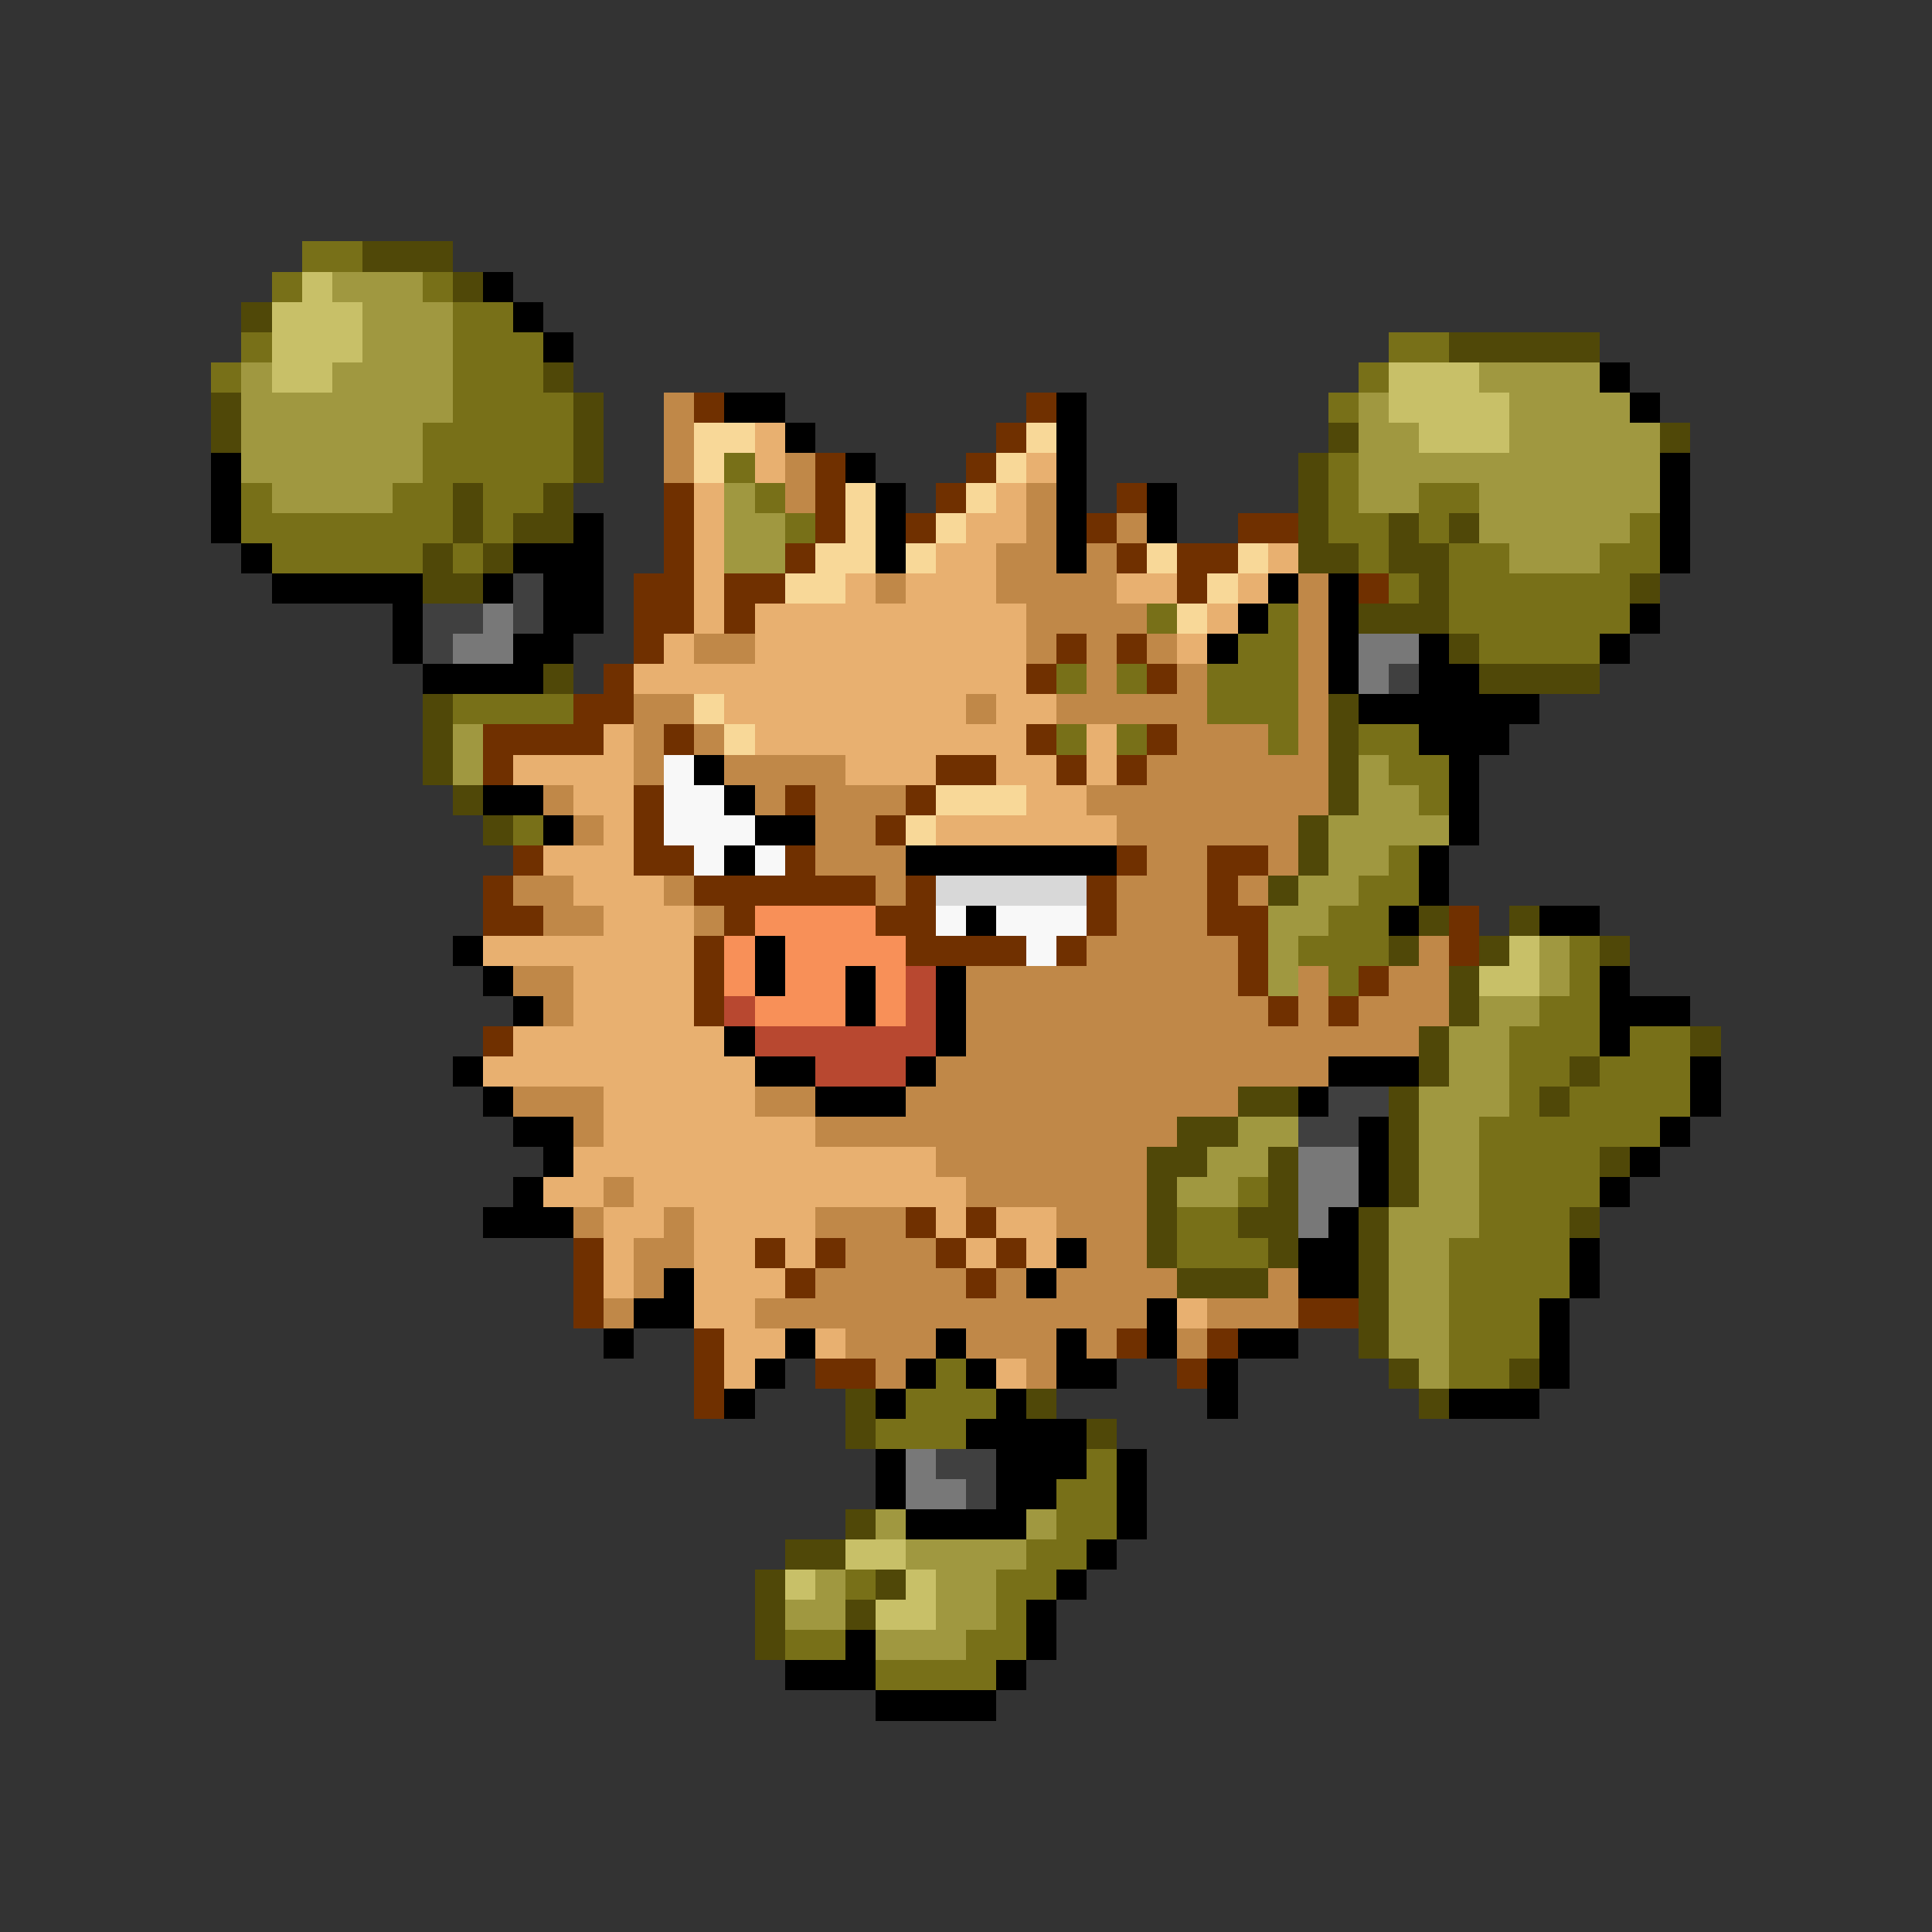 <svg xmlns="http://www.w3.org/2000/svg" viewBox="0 -0.5 64 64" shape-rendering="crispEdges">
<rect x="0" y="-0.5" width="64" height="64" fill="#333333" stroke="none"/>
<path stroke="#787018" d="M10 8h2M9 9h1M14 9h1M15 10h2M8 11h1M15 11h3M46 11h2M7 12h1M15 12h3M45 12h1M15 13h4M44 13h1M14 14h5M14 15h5M24 15h1M44 15h1M8 16h1M13 16h2M16 16h2M25 16h1M44 16h1M47 16h2M8 17h7M16 17h1M26 17h1M44 17h2M47 17h1M54 17h1M9 18h5M15 18h1M45 18h1M48 18h2M53 18h2M46 19h1M48 19h6M38 20h1M42 20h1M48 20h6M41 21h2M49 21h4M35 22h1M37 22h1M40 22h3M15 23h4M40 23h3M35 24h1M37 24h1M42 24h1M45 24h2M46 25h2M47 26h1M17 27h1M46 28h1M45 29h2M44 30h2M43 31h3M52 31h1M44 32h1M52 32h1M51 33h2M50 34h3M54 34h2M50 35h2M53 35h3M50 36h1M52 36h4M49 37h6M49 38h4M41 39h1M49 39h4M39 40h2M49 40h3M39 41h3M48 41h4M48 42h4M48 43h3M48 44h3M31 45h1M48 45h2M30 46h3M29 47h3M36 48h1M35 49h2M35 50h2M34 51h2M28 52h1M33 52h2M33 53h1M26 54h2M32 54h2M29 55h4" />
<path stroke="#504808" d="M12 8h3M15 9h1M8 10h1M48 11h5M18 12h1M7 13h1M19 13h1M7 14h1M19 14h1M44 14h1M55 14h1M19 15h1M43 15h1M15 16h1M18 16h1M43 16h1M15 17h1M17 17h2M43 17h1M46 17h1M48 17h1M14 18h1M16 18h1M43 18h2M46 18h2M14 19h2M47 19h1M54 19h1M45 20h3M48 21h1M18 22h1M49 22h4M14 23h1M44 23h1M14 24h1M44 24h1M14 25h1M44 25h1M15 26h1M44 26h1M16 27h1M43 27h1M43 28h1M42 29h1M47 30h1M50 30h1M46 31h1M49 31h1M53 31h1M48 32h1M48 33h1M47 34h1M56 34h1M47 35h1M52 35h1M41 36h2M46 36h1M51 36h1M39 37h2M46 37h1M38 38h2M42 38h1M46 38h1M53 38h1M38 39h1M42 39h1M46 39h1M38 40h1M41 40h2M45 40h1M52 40h1M38 41h1M42 41h1M45 41h1M39 42h3M45 42h1M45 43h1M45 44h1M46 45h1M50 45h1M28 46h1M34 46h1M47 46h1M28 47h1M36 47h1M28 50h1M26 51h2M25 52h1M29 52h1M25 53h1M28 53h1M25 54h1" />
<path stroke="#c8c068" d="M10 9h1M9 10h3M9 11h3M9 12h2M46 12h3M46 13h4M47 14h3M50 31h1M49 32h2M28 51h2M26 52h1M30 52h1M29 53h2" />
<path stroke="#a09840" d="M11 9h3M12 10h3M12 11h3M8 12h1M11 12h4M49 12h4M8 13h7M45 13h1M50 13h4M8 14h6M45 14h2M50 14h5M8 15h6M45 15h10M9 16h4M24 16h1M45 16h2M49 16h6M24 17h2M49 17h5M24 18h2M50 18h3M15 24h1M15 25h1M45 25h1M45 26h2M44 27h4M44 28h2M43 29h2M42 30h2M42 31h1M51 31h1M42 32h1M51 32h1M49 33h2M48 34h2M48 35h2M47 36h3M41 37h2M47 37h2M40 38h2M47 38h2M39 39h2M47 39h2M46 40h3M46 41h2M46 42h2M46 43h2M46 44h2M47 45h1M29 50h1M34 50h1M30 51h4M27 52h1M31 52h2M26 53h2M31 53h2M29 54h3" />
<path stroke="#000000" d="M16 9h1M17 10h1M18 11h1M53 12h1M24 13h2M35 13h1M54 13h1M26 14h1M35 14h1M7 15h1M28 15h1M35 15h1M55 15h1M7 16h1M29 16h1M35 16h1M38 16h1M55 16h1M7 17h1M19 17h1M29 17h1M35 17h1M38 17h1M55 17h1M8 18h1M17 18h3M29 18h1M35 18h1M55 18h1M9 19h5M16 19h1M18 19h2M42 19h1M44 19h1M13 20h1M18 20h2M41 20h1M44 20h1M54 20h1M13 21h1M17 21h2M40 21h1M44 21h1M47 21h1M53 21h1M14 22h4M44 22h1M47 22h2M45 23h6M47 24h3M23 25h1M48 25h1M16 26h2M24 26h1M48 26h1M18 27h1M25 27h2M48 27h1M24 28h1M30 28h7M47 28h1M47 29h1M32 30h1M46 30h1M51 30h2M15 31h1M25 31h1M16 32h1M25 32h1M28 32h1M31 32h1M53 32h1M17 33h1M28 33h1M31 33h1M53 33h3M24 34h1M31 34h1M53 34h1M15 35h1M25 35h2M30 35h1M44 35h3M56 35h1M16 36h1M27 36h3M43 36h1M56 36h1M17 37h2M45 37h1M55 37h1M18 38h1M45 38h1M54 38h1M17 39h1M45 39h1M53 39h1M16 40h3M44 40h1M35 41h1M43 41h2M52 41h1M22 42h1M34 42h1M43 42h2M52 42h1M21 43h2M38 43h1M51 43h1M20 44h1M26 44h1M31 44h1M35 44h1M38 44h1M41 44h2M51 44h1M25 45h1M30 45h1M32 45h1M35 45h2M40 45h1M51 45h1M24 46h1M29 46h1M33 46h1M40 46h1M48 46h3M32 47h4M29 48h1M33 48h3M37 48h1M29 49h1M33 49h2M37 49h1M30 50h4M37 50h1M36 51h1M35 52h1M34 53h1M28 54h1M34 54h1M26 55h3M33 55h1M29 56h4" />
<path stroke="#c08848" d="M22 13h1M22 14h1M22 15h1M26 15h1M26 16h1M34 16h1M34 17h1M37 17h1M33 18h2M36 18h1M29 19h1M33 19h4M43 19h1M34 20h4M43 20h1M23 21h2M34 21h1M36 21h1M38 21h1M43 21h1M36 22h1M39 22h1M43 22h1M21 23h2M32 23h1M35 23h5M43 23h1M21 24h1M23 24h1M39 24h3M43 24h1M21 25h1M24 25h4M38 25h6M18 26h1M25 26h1M27 26h3M36 26h8M19 27h1M27 27h2M37 27h6M27 28h3M38 28h2M42 28h1M17 29h2M22 29h1M29 29h1M37 29h3M41 29h1M18 30h2M23 30h1M37 30h3M36 31h5M47 31h1M17 32h2M32 32h9M43 32h1M46 32h2M18 33h1M32 33h10M43 33h1M45 33h3M32 34h15M31 35h13M17 36h3M25 36h2M30 36h11M19 37h1M27 37h12M31 38h7M20 39h1M32 39h6M19 40h1M22 40h1M27 40h3M35 40h3M21 41h2M28 41h3M36 41h2M21 42h1M27 42h5M33 42h1M35 42h4M42 42h1M20 43h1M25 43h13M40 43h3M28 44h3M32 44h3M36 44h1M39 44h1M29 45h1M34 45h1" />
<path stroke="#703000" d="M23 13h1M34 13h1M33 14h1M27 15h1M32 15h1M22 16h1M27 16h1M31 16h1M37 16h1M22 17h1M27 17h1M30 17h1M36 17h1M41 17h2M22 18h1M26 18h1M37 18h1M39 18h2M21 19h2M24 19h2M39 19h1M45 19h1M21 20h2M24 20h1M21 21h1M35 21h1M37 21h1M20 22h1M34 22h1M38 22h1M19 23h2M16 24h4M22 24h1M34 24h1M38 24h1M16 25h1M31 25h2M35 25h1M37 25h1M21 26h1M26 26h1M30 26h1M21 27h1M29 27h1M17 28h1M21 28h2M26 28h1M37 28h1M40 28h2M16 29h1M23 29h6M30 29h1M36 29h1M40 29h1M16 30h2M24 30h1M29 30h2M36 30h1M40 30h2M48 30h1M23 31h1M30 31h4M35 31h1M41 31h1M48 31h1M23 32h1M41 32h1M45 32h1M23 33h1M42 33h1M44 33h1M16 34h1M30 40h1M32 40h1M19 41h1M25 41h1M27 41h1M31 41h1M33 41h1M19 42h1M26 42h1M32 42h1M19 43h1M43 43h2M23 44h1M37 44h1M40 44h1M23 45h1M27 45h2M39 45h1M23 46h1" />
<path stroke="#f8d898" d="M23 14h2M34 14h1M23 15h1M33 15h1M28 16h1M32 16h1M28 17h1M31 17h1M27 18h2M30 18h1M38 18h1M41 18h1M26 19h2M40 19h1M39 20h1M23 23h1M24 24h1M31 26h3M30 27h1" />
<path stroke="#e8b070" d="M25 14h1M25 15h1M34 15h1M23 16h1M33 16h1M23 17h1M32 17h2M23 18h1M31 18h2M42 18h1M23 19h1M28 19h1M30 19h3M37 19h2M41 19h1M23 20h1M25 20h9M40 20h1M22 21h1M25 21h9M39 21h1M21 22h13M24 23h8M33 23h2M20 24h1M25 24h9M36 24h1M17 25h4M28 25h3M33 25h2M36 25h1M19 26h2M34 26h2M20 27h1M31 27h6M18 28h3M19 29h3M20 30h3M16 31h7M19 32h4M19 33h4M17 34h7M16 35h9M20 36h5M20 37h7M19 38h12M18 39h2M21 39h11M20 40h2M23 40h4M31 40h1M33 40h2M20 41h1M23 41h2M26 41h1M32 41h1M34 41h1M20 42h1M23 42h3M23 43h2M39 43h1M24 44h2M27 44h1M24 45h1M33 45h1" />
<path stroke="#404040" d="M17 19h1M14 20h2M17 20h1M14 21h1M46 22h1M44 36h2M43 37h2M31 48h2M32 49h1" />
<path stroke="#787878" d="M16 20h1M15 21h2M45 21h2M45 22h1M43 38h2M43 39h2M43 40h1M30 48h1M30 49h2" />
<path stroke="#f8f8f8" d="M22 25h1M22 26h2M22 27h3M23 28h1M25 28h1M31 30h1M33 30h3M34 31h1" />
<path stroke="#d8d8d8" d="M31 29h5" />
<path stroke="#f89058" d="M25 30h4M24 31h1M26 31h4M24 32h1M26 32h2M29 32h1M25 33h3M29 33h1" />
<path stroke="#b84830" d="M30 32h1M24 33h1M30 33h1M25 34h6M27 35h3" />
</svg>